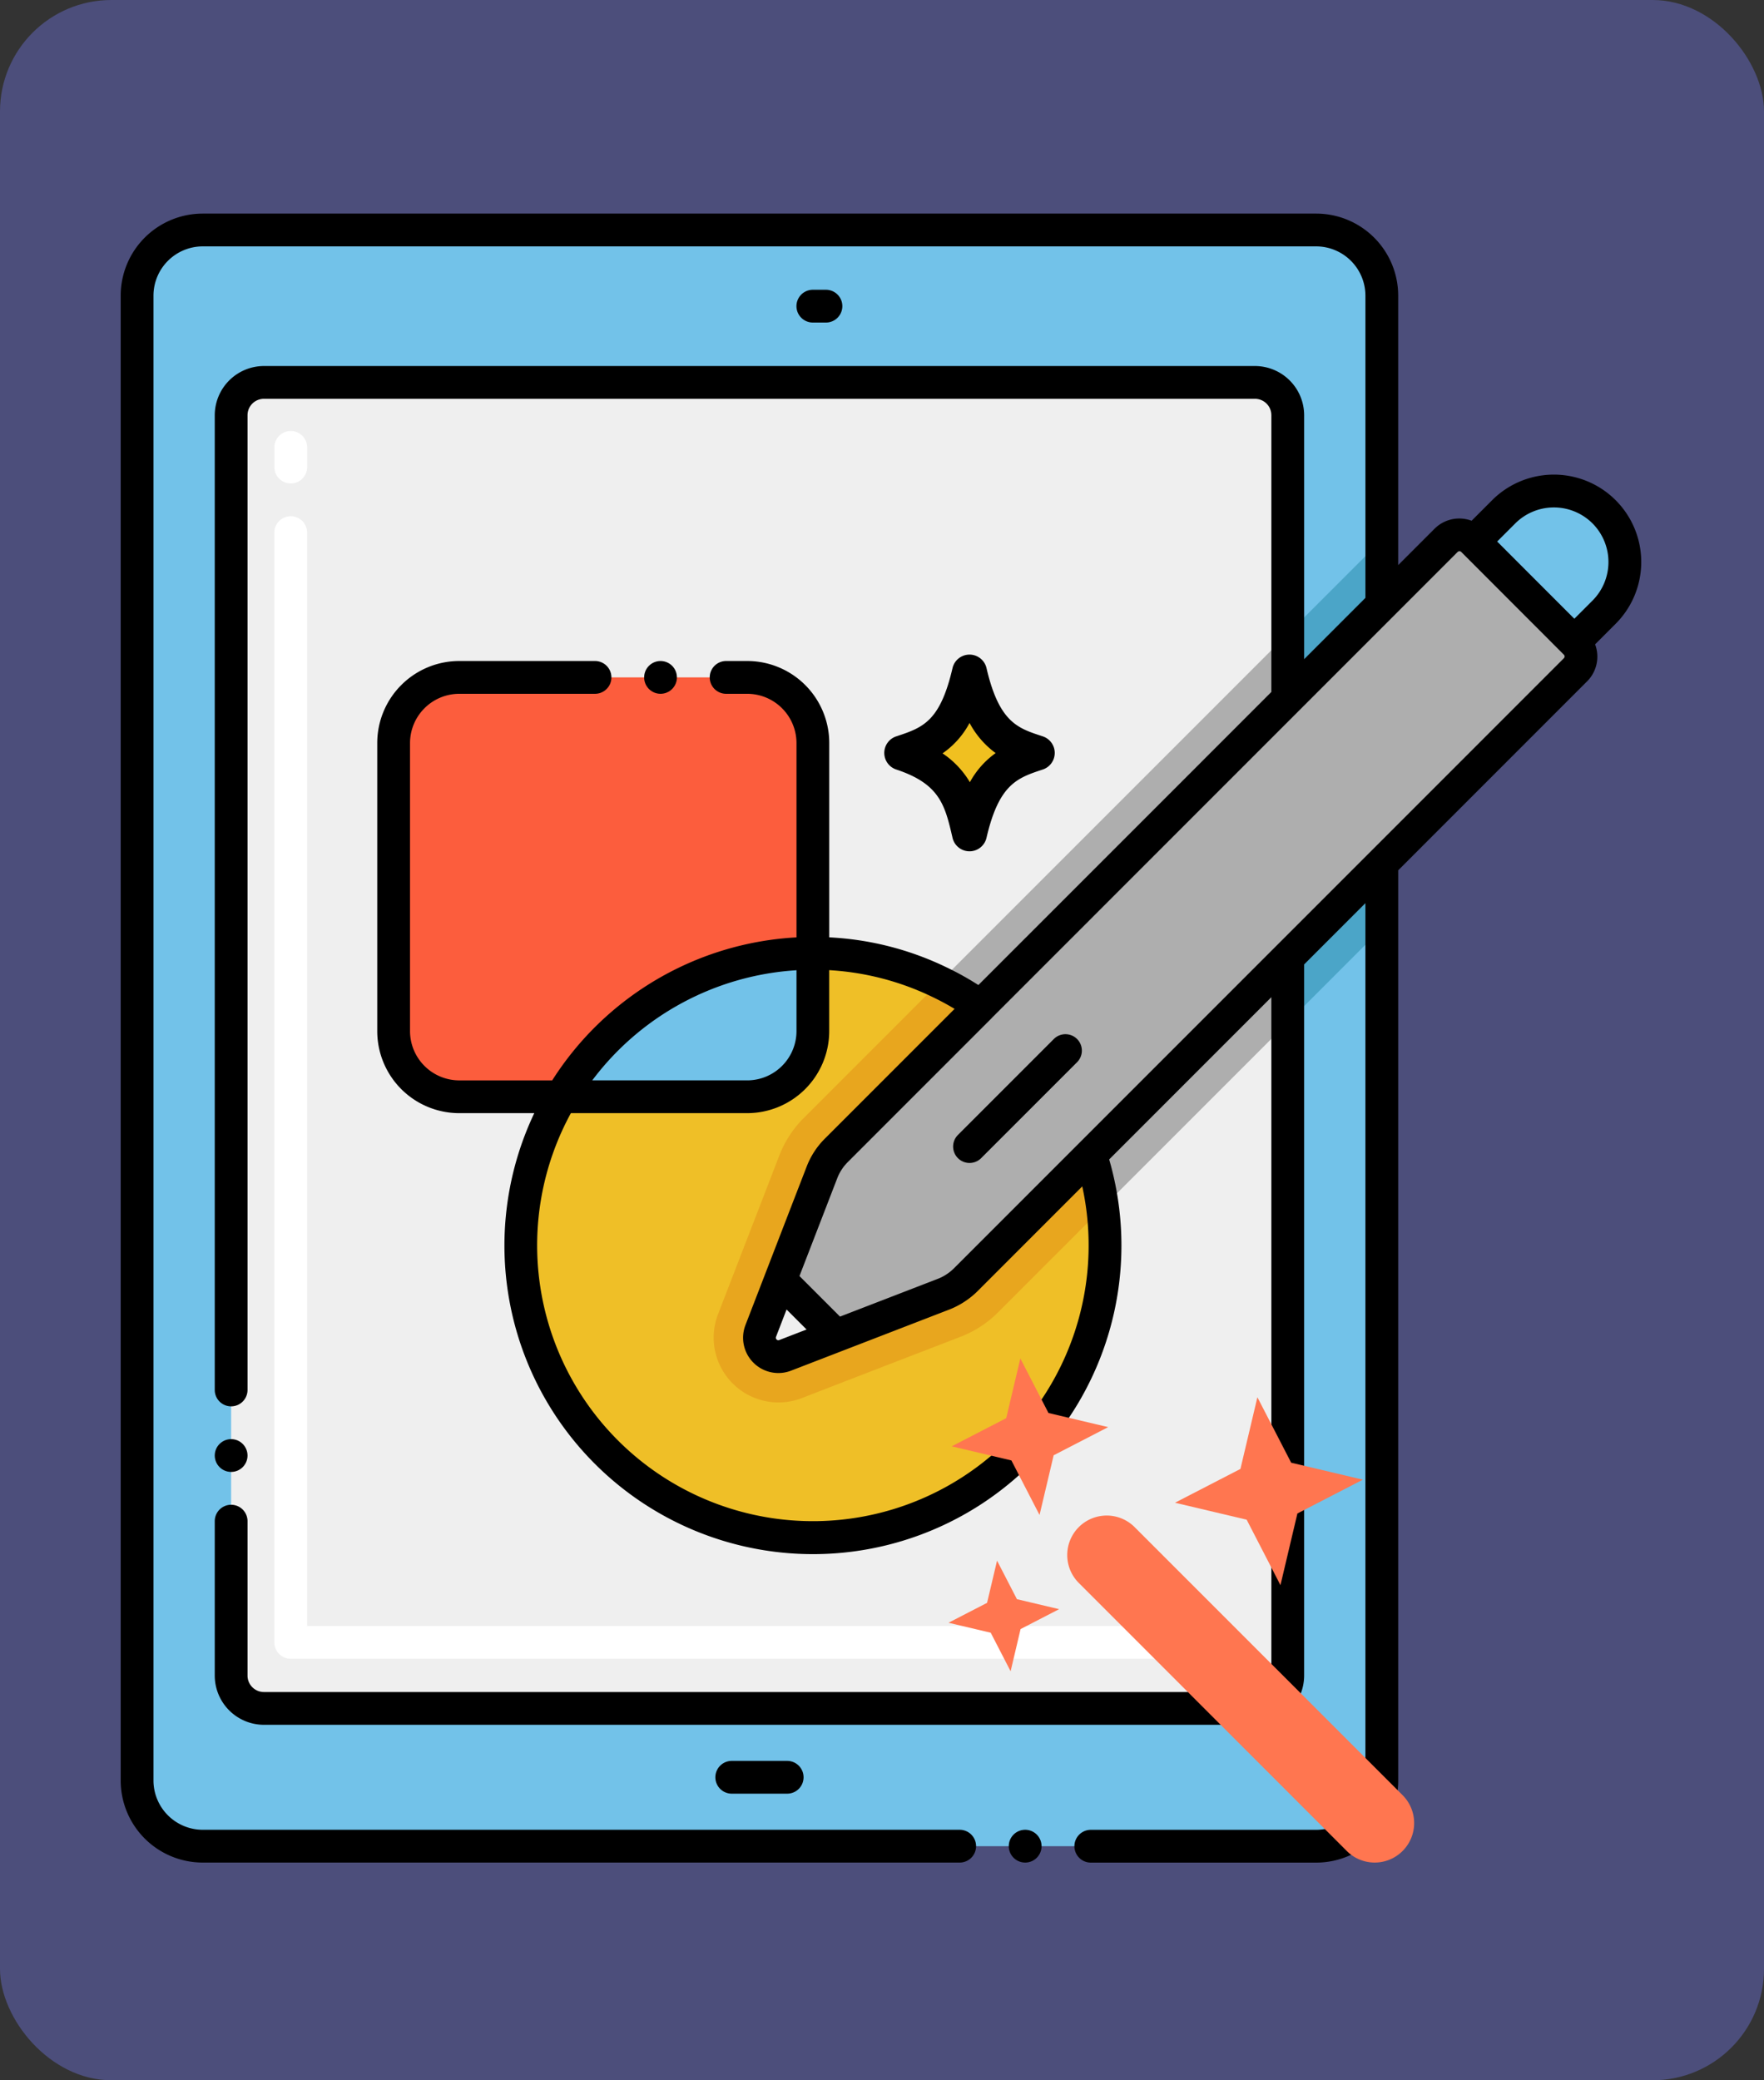 <svg xmlns="http://www.w3.org/2000/svg" xmlns:xlink="http://www.w3.org/1999/xlink" width="190" height="224" viewBox="0 0 190 224">
  <rect x="0" y="0" width="190" height="224" fill="#333333" stroke="none"/>
  <defs>
    <clipPath id="clip-path">
      <rect id="Rectángulo_403458" data-name="Rectángulo 403458" width="50.151" height="54.279" fill="#ff7650"/>
    </clipPath>
  </defs>
  <g id="Grupo_1101745" data-name="Grupo 1101745" transform="translate(-180.051 -2695)">
    <rect id="Rectángulo_403033" data-name="Rectángulo 403033" width="190" height="224" rx="12" transform="translate(180.051 2695)" fill="#4c4e7b"/>
    <g id="Grupo_1101744" data-name="Grupo 1101744" transform="translate(-9.182 4.006)">
      <g id="Layer_1" transform="translate(190.223 2711.744)">
        <path id="Trazado_911870" data-name="Trazado 911870" d="M197.35,65.779,166.364,96.766,145.134,118l-13.47,13.47A6.77,6.77,0,0,1,129.306,133L117.7,137.481l-5.457,2.111a2.038,2.038,0,0,1-2.64-2.633l2.111-5.464,4.483-11.6a6.77,6.77,0,0,1,1.532-2.358L133.266,102l33.1-33.1,10.131-10.131,6.926-6.926a2.045,2.045,0,0,1,2.88,0L197.35,62.9a2.033,2.033,0,0,1,0,2.88Z" transform="translate(-28.651 -14.406)" fill="#aeaeae"/>
        <path id="Trazado_911871" data-name="Trazado 911871" d="M148.579,11.81V45.1L138.448,55.229l-33.1,33.1L89.812,103.865a6.77,6.77,0,0,0-1.532,2.358l-4.483,11.6-2.111,5.464a2.038,2.038,0,0,0,2.64,2.633l5.457-2.111,11.607-4.476a6.77,6.77,0,0,0,2.358-1.532l13.47-13.47,21.229-21.236,10.131-10.131v98.755a7.058,7.058,0,0,1-7.06,7.06H21.57a7.063,7.063,0,0,1-7.06-7.06V11.81a7.063,7.063,0,0,1,7.06-7.06H141.519A7.058,7.058,0,0,1,148.579,11.81Z" transform="translate(-0.735 -0.735)" fill="#72c2e9"/>
        <path id="Trazado_911872" data-name="Trazado 911872" d="M142.667,31.53V62.064l-33.1,33.1L94.031,110.7a6.77,6.77,0,0,0-1.532,2.358l-4.483,11.6L85.9,130.123a2.038,2.038,0,0,0,2.64,2.633L94,130.645l11.607-4.476a6.77,6.77,0,0,0,2.358-1.532l13.47-13.47L142.667,89.93v77.321a3.53,3.53,0,0,1-3.53,3.53H32.39a3.53,3.53,0,0,1-3.53-3.53V31.53A3.53,3.53,0,0,1,32.39,28H139.137a3.53,3.53,0,0,1,3.53,3.53Z" transform="translate(-4.954 -7.571)" fill="#efefef"/>
        <path id="Trazado_911873" data-name="Trazado 911873" d="M174.443,66.35v6.989l-33.1,33.1a31.156,31.156,0,0,0-4.405-2.584Z" transform="translate(-36.73 -18.846)" fill="#aeaeae"/>
        <path id="Trazado_911874" data-name="Trazado 911874" d="M159.99,136.956l21.229-21.236v6.989l-19.952,19.952A30.672,30.672,0,0,0,159.99,136.956Z" transform="translate(-43.506 -33.36)" fill="#aeaeae"/>
        <path id="Trazado_911875" data-name="Trazado 911875" d="M104.506,178a31.474,31.474,0,0,1-27.089-47.485H97.446a7.063,7.063,0,0,0,7.06-7.06V115.07a31.351,31.351,0,0,1,18.052,5.69L107.02,136.3a6.77,6.77,0,0,0-1.532,2.358L101,150.257l-2.111,5.464a2.038,2.038,0,0,0,2.64,2.633l5.457-2.111,11.607-4.476a6.769,6.769,0,0,0,2.358-1.532l13.47-13.47a30.67,30.67,0,0,1,1.278,5.7v.007A31.469,31.469,0,0,1,104.506,178Z" transform="translate(-17.943 -33.169)" fill="#efbf27"/>
        <path id="Trazado_911876" data-name="Trazado 911876" d="M144.35,143.763v.007L133.1,155.024a11.571,11.571,0,0,1-4.081,2.647c-13.816,5.33-10.145,3.911-17.05,6.587a6.984,6.984,0,0,1-9.037-9.016l6.594-17.071a11.607,11.607,0,0,1,2.648-4.074L126.8,119.47a31.157,31.157,0,0,1,4.405,2.584l-15.539,15.539a6.77,6.77,0,0,0-1.532,2.358l-4.483,11.6-2.111,5.464a2.038,2.038,0,0,0,2.64,2.633l5.457-2.111,11.607-4.476a6.77,6.77,0,0,0,2.358-1.532l13.47-13.47a30.67,30.67,0,0,1,1.278,5.7Z" transform="translate(-26.589 -34.463)" fill="#e8a61e"/>
        <path id="Trazado_911877" data-name="Trazado 911877" d="M200.191,52v6.989L190.06,69.12V62.131Z" transform="translate(-52.347 -14.627)" fill="#4ba5c8"/>
        <path id="Trazado_911878" data-name="Trazado 911878" d="M190.06,111.5l10.131-10.131v6.989L190.06,118.49Z" transform="translate(-52.347 -29.141)" fill="#4ba5c8"/>
        <path id="Trazado_911879" data-name="Trazado 911879" d="M117.7,170.9l-5.461,2.111a2.038,2.038,0,0,1-2.636-2.636l2.111-5.461Z" transform="translate(-28.652 -47.824)" fill="#efefef"/>
        <path id="Trazado_911880" data-name="Trazado 911880" d="M229.283,60.811,218.473,50l3.2-3.2a7.644,7.644,0,0,1,10.81,10.81Z" transform="translate(-60.7 -12.44)" fill="#72c2e9"/>
        <path id="Trazado_911881" data-name="Trazado 911881" d="M98.806,80.05V102.7a31.446,31.446,0,0,0-27.089,15.447H60.71a7.063,7.063,0,0,1-7.06-7.06V80.05a7.063,7.063,0,0,1,7.06-7.06H91.746A7.063,7.063,0,0,1,98.806,80.05Z" transform="translate(-12.242 -20.798)" fill="#fc5d3d"/>
        <path id="Trazado_911882" data-name="Trazado 911882" d="M106.329,115.07v8.387a7.063,7.063,0,0,1-7.06,7.06H79.24A31.446,31.446,0,0,1,106.329,115.07Z" transform="translate(-19.766 -33.169)" fill="#72c2e9"/>
        <path id="Trazado_911883" data-name="Trazado 911883" d="M145.581,78.317c-2.633-.867-4.689-1.428-6.065-7.357a1.879,1.879,0,0,0-3.658,0c-1.346,5.8-3.224,6.419-6.065,7.358a1.879,1.879,0,0,0,0,3.566c4.72,1.56,5.255,3.866,6.065,7.357a1.878,1.878,0,0,0,3.658,0c1.345-5.8,3.325-6.452,6.065-7.357A1.88,1.88,0,0,0,145.581,78.317Z" transform="translate(-34.251 -19.775)"/>
        <path id="Trazado_911884" data-name="Trazado 911884" d="M143.115,83.181a9.308,9.308,0,0,0-2.775,3.135,9.733,9.733,0,0,0-2.944-3.106,9.27,9.27,0,0,0,2.909-3.276A9.6,9.6,0,0,0,143.115,83.181Z" transform="translate(-36.864 -22.839)" fill="#f0c020"/>
        <path id="Trazado_911885" data-name="Trazado 911885" d="M136.419,167.613h-99.2a1.765,1.765,0,0,1-1.765-1.765V46.351a1.765,1.765,0,1,1,3.53,0V164.082h97.433a1.765,1.765,0,0,1,0,3.531ZM37.221,41.056a1.765,1.765,0,0,1-1.765-1.765V37.173a1.765,1.765,0,1,1,3.53,0v2.118A1.765,1.765,0,0,1,37.221,41.056Z" transform="translate(-6.893 -9.749)" fill="#fff"/>
        <path id="Trazado_911886" data-name="Trazado 911886" d="M104.5,238.244a1.765,1.765,0,1,0,0,3.53h5.97a1.765,1.765,0,0,0,0-3.53Z" transform="translate(-26.673 -69.383)"/>
        <path id="Trazado_911887" data-name="Trazado 911887" d="M118.284,17.4a1.765,1.765,0,1,0,0-3.53h-1.412a1.765,1.765,0,0,0,0,3.53Z" transform="translate(-30.311 -3.418)"/>
        <path id="Trazado_911888" data-name="Trazado 911888" d="M149.857,127.926l-10.33,10.33a1.765,1.765,0,0,0,2.5,2.5l10.33-10.33a1.765,1.765,0,0,0-2.5-2.5Z" transform="translate(-37.338 -36.797)"/>
        <path id="Trazado_911889" data-name="Trazado 911889" d="M140.784,2.25H20.835a8.837,8.837,0,0,0-8.825,8.825V170.984a8.837,8.837,0,0,0,8.825,8.825h81.536a1.765,1.765,0,0,0,.014-3.53H20.835a5.315,5.315,0,0,1-5.295-5.295V11.075A5.315,5.315,0,0,1,20.835,5.78H140.784a5.316,5.316,0,0,1,5.295,5.295V43.629l-6.6,6.6V23.959a5.306,5.306,0,0,0-5.295-5.295H27.436a5.306,5.306,0,0,0-5.295,5.295V128.92a1.765,1.765,0,1,0,3.53,0V23.959a1.766,1.766,0,0,1,1.765-1.765H134.183a1.766,1.766,0,0,1,1.765,1.765v29.8L104.39,85.318a31.5,31.5,0,0,0-3.417-1.9,32.677,32.677,0,0,0-12.644-3.235V59.252A8.837,8.837,0,0,0,79.5,50.427h-2.28a1.765,1.765,0,1,0,0,3.53H79.5A5.315,5.315,0,0,1,84.8,59.252V80.185a33.314,33.314,0,0,0-26.313,15.4H48.468a5.315,5.315,0,0,1-5.295-5.295V59.252a5.315,5.315,0,0,1,5.295-5.295H63.1a1.765,1.765,0,0,0,0-3.53H48.468a8.837,8.837,0,0,0-8.825,8.825V90.288a8.837,8.837,0,0,0,8.825,8.825h8.089a33.228,33.228,0,1,0,61.922,4.985l17.469-17.471v73.053a1.766,1.766,0,0,1-1.765,1.765H27.436a1.766,1.766,0,0,1-1.765-1.765V143.047a1.765,1.765,0,1,0-3.53,0v16.633a5.306,5.306,0,0,0,5.295,5.295H134.183a5.306,5.306,0,0,0,5.295-5.295V83.1l6.6-6.6v94.489a5.316,5.316,0,0,1-5.295,5.295H116.5a1.765,1.765,0,1,0,0,3.53h24.286a8.837,8.837,0,0,0,8.825-8.825V72.964l20.339-20.341a3.764,3.764,0,0,0,.869-3.991l2.213-2.213a9.409,9.409,0,1,0-13.307-13.307l-2.211,2.211a3.771,3.771,0,0,0-3.986.857L149.609,40.1V11.075a8.837,8.837,0,0,0-8.825-8.825ZM79.5,95.583H62.8a29.792,29.792,0,0,1,22-11.859v6.564A5.315,5.315,0,0,1,79.5,95.583ZM115.58,107A29.7,29.7,0,1,1,60.5,99.113H79.5a8.844,8.844,0,0,0,8.825-8.825V83.715A29.4,29.4,0,0,1,99.441,86.6c.812.388,1.61.819,2.386,1.285l-14,14a8.6,8.6,0,0,0-1.927,2.972c-2.192,5.672,1.175-3.049-6.594,17.064a3.8,3.8,0,0,0,4.928,4.914l5.47-2.112.018-.007,11.568-4.468a9.045,9.045,0,0,0,2.972-1.927ZM82.956,123.541a.269.269,0,0,1-.36-.346l1.135-2.94,2.155,2.155Zm87.58-87.933a5.886,5.886,0,0,1,0,8.315l-1.953,1.953c-6.134-6.134-4.338-4.336-8.312-8.317l1.951-1.951A5.888,5.888,0,0,1,170.536,35.608Zm-14.524,3.079a.28.28,0,0,1,.4.007L167.45,49.743a.268.268,0,0,1,0,.388l-52.216,52.216-13.47,13.47a5.105,5.105,0,0,1-1.744,1.137l-10.532,4.066-4.367-4.367.268-.695,3.8-9.834a5,5,0,0,1,1.137-1.744l15.539-15.539c.011-.011.018-.025.028-.036l50.118-50.119Z"/>
        <path id="Trazado_911890" data-name="Trazado 911890" d="M151.03,250.515a1.765,1.765,0,1,0-1.758,1.765A1.764,1.764,0,0,0,151.03,250.515Z" transform="translate(-39.834 -72.471)"/>
        <circle id="Elipse_11554" data-name="Elipse 11554" cx="1.765" cy="1.765" r="1.765" transform="translate(22.141 134.215)"/>
        <circle id="Elipse_11555" data-name="Elipse 11555" cx="1.765" cy="1.765" r="1.765" transform="translate(68.391 50.427)"/>
      </g>
      <g id="Grupo_1101743" data-name="Grupo 1101743" transform="translate(-375.651 1.273)">
        <g id="Grupo_1101742" data-name="Grupo 1101742" transform="translate(667.051 2836)">
          <g id="Grupo_1101741" data-name="Grupo 1101741" transform="translate(0 0)" clip-path="url(#clip-path)">
            <path id="Trazado_911866" data-name="Trazado 911866" d="M1.245,31.21a4.251,4.251,0,0,1,6.012,0L36.12,60.073a4.251,4.251,0,0,1-6.012,6.012L1.245,37.222A4.251,4.251,0,0,1,1.245,31.21Z" transform="translate(12.785 -13.051)" fill="#ff7650"/>
            <path id="Trazado_911867" data-name="Trazado 911867" d="M21.146,27.63l-3.639-7.05L9.786,18.753l7.05-3.639,1.827-7.72,3.639,7.05,7.721,1.827-7.051,3.639Z" transform="translate(14.604 -3.22)" fill="#ff7650"/>
            <path id="Trazado_911868" data-name="Trazado 911868" d="M67.848,16.851l-3.031-5.871L58.388,9.46l5.871-3.031L65.78,0l3.031,5.871L75.24,7.392l-5.871,3.031Z" transform="translate(-58.046 0)" fill="#ff7650"/>
            <path id="Trazado_911869" data-name="Trazado 911869" d="M71.9,43.112l1.075-4.544,2.142,4.149,4.544,1.075L75.51,45.934l-1.075,4.544-2.142-4.149-4.544-1.075Z" transform="translate(-67.75 -16.798)" fill="#ff7650"/>
          </g>
        </g>
      </g>
    </g>
  </g>
</svg>
